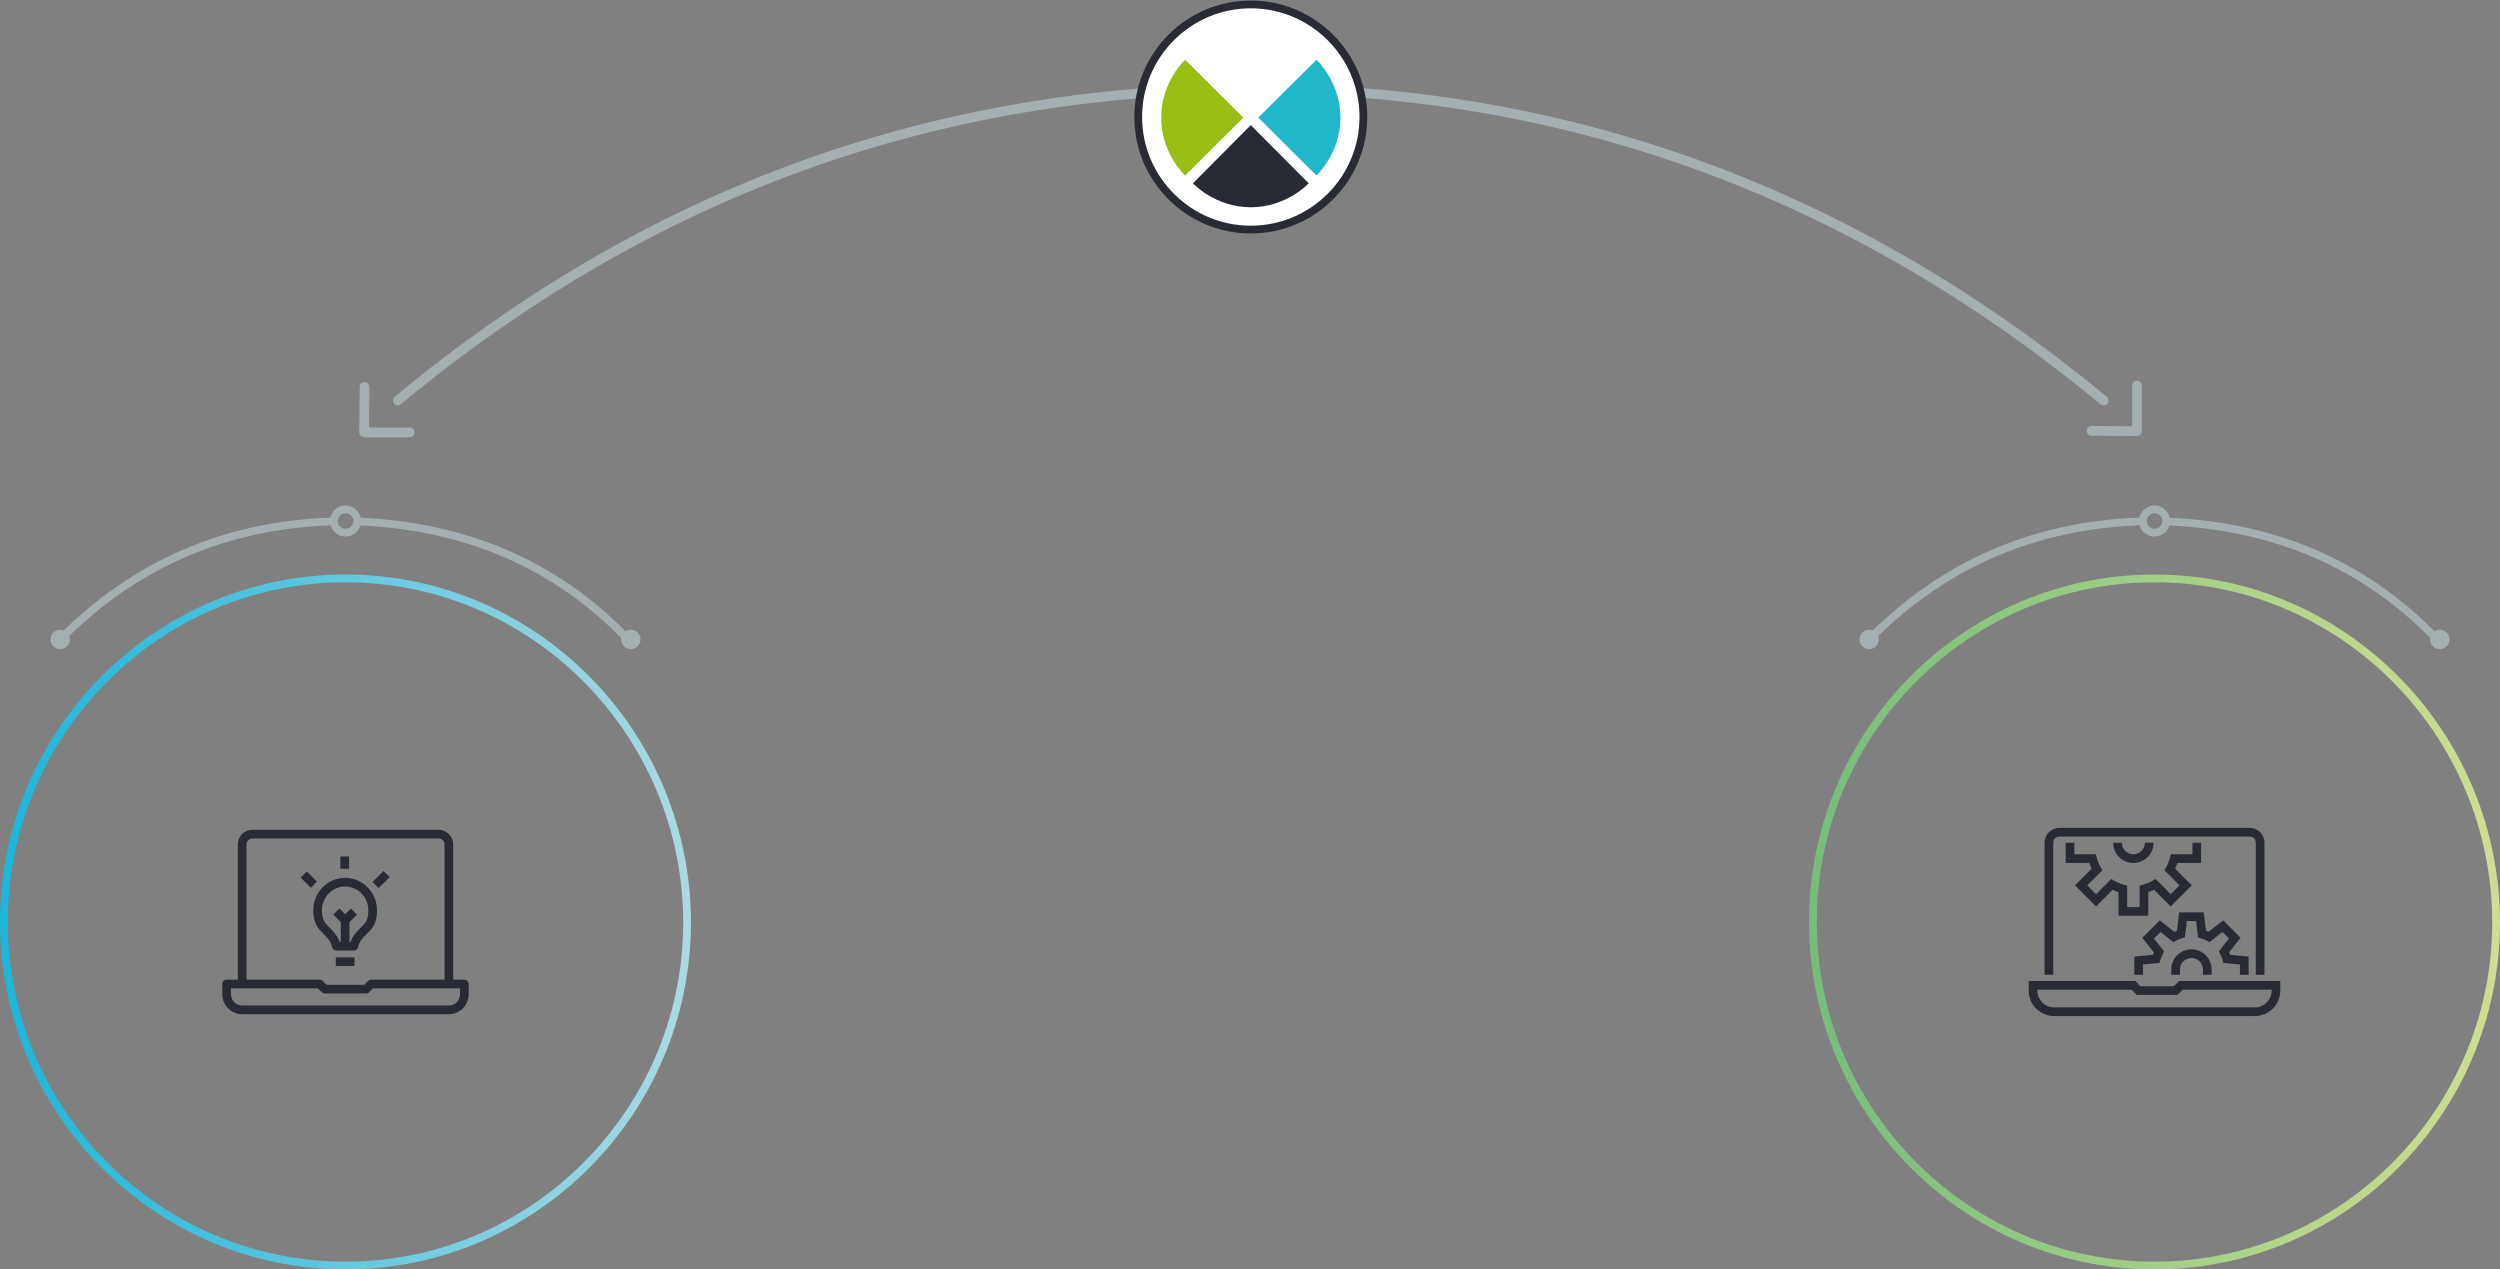 <svg class="{{ include.css-class }}" width="644" height="327" viewBox="0 0 644 327" version="1.1" xmlns="http://www.w3.org/2000/svg" xmlns:xlink="http://www.w3.org/1999/xlink">
    <rect x="0" y="0" width="644" height="327" fill="#808080" stroke="none"/>
    <title>Group 5</title>
    <desc>Created with Sketch.</desc>
    <defs>
        <linearGradient x1="-0.928%" y1="49.994%" x2="100.887%" y2="49.994%" id="linearGradient-1">
            <stop stop-color="#19B5DB" offset="0%"></stop>
            <stop stop-color="#ACDBE1" offset="100%"></stop>
        </linearGradient>
        <linearGradient x1="-0.946%" y1="49.979%" x2="100.868%" y2="49.979%" id="linearGradient-2">
            <stop stop-color="#75BD7B" offset="0%"></stop>
            <stop stop-color="#D0DF91" offset="100%"></stop>
        </linearGradient>
    </defs>
    <g id="HOME" stroke="none" stroke-width="1" fill="none" fill-rule="evenodd">
        <g id="01_HOME---Estrategia" transform="translate(-398, -2797)">
            <g id="Negocio-y-tecnología" transform="translate(0, 2359)">
                <g id="Infografia" transform="translate(155, 439)">
                    <g id="Group-5" transform="translate(243, 0)">
                        <g id="Group-2" transform="translate(0, 129)" fill-rule="nonzero">
                            <path d="M90.024,107.544 L90.024,112.623 L90.324,112.623 C90.811,111.214 91.566,110.265 93.039,108.823 C93.494,108.377 93.701,108.168 93.898,107.951 C94.604,107.075 94.889,106.123 94.889,104.527 C94.889,101.123 92.196,98.362 88.903,98.362 L88.903,97.245 L88.903,98.362 C85.614,98.362 82.924,101.123 82.924,104.527 C82.924,105.982 83.261,107.096 83.887,107.917 C84.125,108.181 84.345,108.403 84.779,108.829 C84.858,108.905 84.858,108.905 84.937,108.983 C86.257,110.283 87.005,111.258 87.483,112.623 L87.789,112.623 L87.789,107.544 L85.858,105.604 L87.441,104.028 L88.907,105.499 L90.372,104.028 L91.956,105.604 L90.024,107.544 Z M88.93,107.06 L88.907,107.036 L88.883,107.06 L88.93,107.06 Z M114.509,122.359 L114.509,87.53 C114.509,86.676 113.818,85.985 112.964,85.985 L65.036,85.985 C64.182,85.985 63.491,86.676 63.491,87.53 L63.491,122.359 L82.343,122.359 C82.64,122.359 82.924,122.476 83.133,122.686 L84.138,123.69 L93.862,123.69 L94.867,122.686 C95.076,122.476 95.36,122.359 95.657,122.359 L114.509,122.359 Z M116.744,122.359 L119.621,122.359 C120.238,122.359 120.738,122.859 120.738,123.476 L120.738,126.139 C120.738,128.962 118.45,131.25 115.627,131.25 L62.373,131.25 C59.55,131.25 57.262,128.962 57.262,126.139 L57.262,123.476 C57.262,122.859 57.762,122.359 58.379,122.359 L61.256,122.359 L61.256,87.53 C61.256,85.442 62.948,83.75 65.036,83.75 L112.964,83.75 C115.052,83.75 116.744,85.442 116.744,87.53 L116.744,122.359 Z M59.497,126.139 C59.497,127.727 60.785,129.015 62.373,129.015 L115.627,129.015 C117.215,129.015 118.503,127.727 118.503,126.139 L118.503,124.593 L96.119,124.593 L95.115,125.597 C94.906,125.807 94.622,125.925 94.325,125.925 L83.675,125.925 C83.378,125.925 83.094,125.807 82.885,125.597 L81.881,124.593 L59.497,124.593 L59.497,126.139 Z M88.903,97.245 L88.903,96.128 C93.443,96.128 97.124,99.901 97.124,104.527 C97.124,106.601 96.69,108.046 95.599,109.399 C95.32,109.709 95.09,109.942 94.602,110.42 C93.125,111.866 92.596,112.596 92.244,114.011 C92.119,114.508 91.672,114.858 91.159,114.858 L86.649,114.858 C86.136,114.858 85.688,114.508 85.564,114.009 C85.227,112.65 84.679,111.866 83.369,110.576 C83.292,110.5 83.292,110.5 83.215,110.425 C82.75,109.97 82.506,109.722 82.171,109.346 C81.171,108.044 80.689,106.45 80.689,104.527 C80.689,99.901 84.366,96.128 88.903,96.128 L88.903,97.245 Z M89.909,93.793 L87.675,93.793 L87.675,90.62 L89.909,90.62 L89.909,93.793 Z M81.653,97.107 L80.072,98.686 L77.449,96.061 L79.03,94.482 L81.653,97.107 Z M97.543,98.775 L95.961,97.196 L98.783,94.368 L100.365,95.947 L97.543,98.775 Z M86.506,118.841 L86.506,116.606 L91.307,116.606 L91.307,118.841 L86.506,118.841 Z" id="Stroke-5" fill="#282B33"></path>
                            <path d="M89,18 C137.987,18 177.835,58.126 178,107.5 C178,156.816 138.043,197 89,197 C39.957,197 0,156.816 0,107.5 C0,58.184 39.957,18 89,18 Z M89,20 C41.064,20 2,59.286 2,107.5 C2,155.714 41.064,195 89,195 C136.936,195 176,155.714 176,107.503 C175.838,59.23 136.88,20 89,20 Z" id="Shape-Copy" fill="url(#linearGradient-1)"></path>
                            <path d="M72.294,-54.075 L71.583,-54.778 L72.989,-56.2 L73.7,-55.497 C93.313,-36.109 103.556,-12.38 104.412,15.638 L104.442,16.637 L102.443,16.699 L102.413,15.699 C101.573,-11.808 91.54,-35.049 72.294,-54.075 Z M75.091,90.846 C75.348,91.239 75.497,91.708 75.497,92.212 C75.497,93.591 74.378,94.709 72.997,94.709 C71.616,94.709 70.497,93.591 70.497,92.212 C70.497,90.832 71.616,89.714 72.997,89.714 C73.122,89.714 73.245,89.723 73.364,89.741 C91.434,71.949 101.093,49.567 102.352,22.547 C100.701,22.054 99.497,20.525 99.497,18.714 C99.497,16.505 101.29,14.714 103.5,14.714 C105.71,14.714 107.503,16.505 107.503,18.714 C107.503,20.631 106.153,22.234 104.351,22.623 C103.079,49.985 93.321,72.743 75.091,90.846 Z M103.5,20.714 C104.606,20.714 105.503,19.818 105.503,18.714 C105.503,17.61 104.606,16.714 103.5,16.714 C102.394,16.714 101.497,17.61 101.497,18.714 C101.497,19.818 102.394,20.714 103.5,20.714 Z M72.997,-52.291 C71.616,-52.291 70.497,-53.409 70.497,-54.788 C70.497,-56.168 71.616,-57.286 72.997,-57.286 C74.378,-57.286 75.497,-56.168 75.497,-54.788 C75.497,-53.409 74.378,-52.291 72.997,-52.291 Z" id="Combined-Shape-Copy-2" fill="#A4AFB1" transform="translate(89, 18.712) rotate(-90) translate(-89, -18.712) "></path>
                        </g>
                        <g id="Group" transform="translate(466, 129)" fill-rule="nonzero">
                            <path d="M89,18 C137.987,18 177.835,58.126 178,107.5 C178,156.816 138.043,197 89,197 C39.957,197 0,156.816 0,107.5 C0,58.184 39.957,18 89,18 Z M89,20 C41.064,20 2,59.286 2,107.5 C2,155.714 41.064,195 89,195 C136.936,195 176,155.714 176,107.503 C175.838,59.23 136.88,20 89,20 Z" id="Shape" fill="url(#linearGradient-2)"></path>
                            <path d="M72.294,-54.075 L71.583,-54.778 L72.989,-56.2 L73.7,-55.497 C93.313,-36.109 103.556,-12.38 104.412,15.638 L104.442,16.637 L102.443,16.699 L102.413,15.699 C101.573,-11.808 91.54,-35.049 72.294,-54.075 Z M75.091,90.846 C75.348,91.239 75.497,91.708 75.497,92.212 C75.497,93.591 74.378,94.709 72.997,94.709 C71.616,94.709 70.497,93.591 70.497,92.212 C70.497,90.832 71.616,89.714 72.997,89.714 C73.122,89.714 73.245,89.723 73.364,89.741 C91.434,71.949 101.093,49.567 102.352,22.547 C100.701,22.054 99.497,20.525 99.497,18.714 C99.497,16.505 101.29,14.714 103.5,14.714 C105.71,14.714 107.503,16.505 107.503,18.714 C107.503,20.631 106.153,22.234 104.351,22.623 C103.079,49.985 93.321,72.743 75.091,90.846 Z M103.5,20.714 C104.606,20.714 105.503,19.818 105.503,18.714 C105.503,17.61 104.606,16.714 103.5,16.714 C102.394,16.714 101.497,17.61 101.497,18.714 C101.497,19.818 102.394,20.714 103.5,20.714 Z M72.997,-52.291 C71.616,-52.291 70.497,-53.409 70.497,-54.788 C70.497,-56.168 71.616,-57.286 72.997,-57.286 C74.378,-57.286 75.497,-56.168 75.497,-54.788 C75.497,-53.409 74.378,-52.291 72.997,-52.291 Z" id="Combined-Shape-Copy-2" fill="#A4AFB1" transform="translate(89, 18.712) rotate(-90) translate(-89, -18.712) "></path>
                            <path d="M113.242,116.41 L113.242,121.103 L111.007,121.103 L111.007,118.45 L106.788,118.066 L106.573,117.34 C106.406,116.777 106.186,116.243 105.916,115.745 L105.567,115.101 L108.189,111.753 L106.512,110.075 L103.164,112.697 L102.519,112.348 C102.021,112.078 101.487,111.859 100.925,111.692 L100.222,111.483 L99.708,107.257 L97.335,107.257 L96.822,111.483 L96.119,111.692 C95.557,111.859 95.023,112.078 94.524,112.348 L93.88,112.697 L90.532,110.075 L88.855,111.753 L91.477,115.101 L91.128,115.745 C90.858,116.243 90.638,116.777 90.471,117.34 L90.256,118.066 L86.037,118.45 L86.037,121.103 L83.802,121.103 L83.802,116.41 L88.573,115.975 C88.653,115.763 88.739,115.554 88.832,115.348 L85.875,111.572 L90.352,107.096 L94.128,110.053 C94.34,109.957 94.557,109.868 94.777,109.785 L95.356,105.022 L101.688,105.022 L102.267,109.785 C102.487,109.868 102.704,109.957 102.916,110.053 L106.692,107.096 L111.169,111.572 L108.212,115.348 C108.304,115.554 108.391,115.763 108.47,115.975 L113.242,116.41 Z M103.72,121.103 L101.485,121.103 L101.485,119.741 C101.485,118.104 100.159,116.778 98.522,116.778 C96.885,116.778 95.558,118.104 95.558,119.741 L95.558,121.103 L93.324,121.103 L93.324,119.741 C93.324,116.87 95.651,114.543 98.522,114.543 C101.393,114.543 103.72,116.87 103.72,119.741 L103.72,121.103 Z M78.361,87.096 L80.595,87.096 C80.595,88.733 81.922,90.059 83.559,90.059 C85.196,90.059 86.522,88.733 86.522,87.096 L88.757,87.096 C88.757,89.967 86.43,92.294 83.559,92.294 C80.688,92.294 78.361,89.967 78.361,87.096 Z M62.912,121.103 L60.677,121.103 L60.677,87.096 C60.677,84.938 62.38,83.258 64.515,83.258 L113.485,83.258 C115.62,83.258 117.323,84.938 117.323,87.096 L117.323,121.103 L115.088,121.103 L115.088,87.096 C115.088,86.179 114.393,85.493 113.485,85.493 L64.515,85.493 C63.607,85.493 62.912,86.179 62.912,87.096 L62.912,121.103 Z M95.339,122.706 L121.404,122.706 L121.404,125.183 C121.404,128.805 118.467,131.742 114.845,131.742 L63.155,131.742 C59.533,131.742 56.596,128.805 56.596,125.183 L56.596,122.706 L84.022,122.706 L85.382,124.066 L93.978,124.066 L95.339,122.706 Z M96.264,124.941 L94.904,126.301 L84.456,126.301 L83.096,124.941 L58.831,124.941 L58.831,125.183 C58.831,127.571 60.767,129.507 63.155,129.507 L114.845,129.507 C117.233,129.507 119.169,127.571 119.169,125.183 L119.169,124.941 L96.264,124.941 Z M66.118,92.294 L66.118,87.096 L68.353,87.096 L68.353,90.059 L73.899,90.059 L74.115,90.897 C74.344,91.785 74.694,92.629 75.154,93.408 L75.595,94.154 L71.673,98.075 L73.94,100.343 L77.861,96.421 L78.606,96.861 C79.389,97.322 80.231,97.671 81.118,97.9 L81.956,98.116 L81.956,103.662 L85.162,103.662 L85.162,98.116 L86,97.9 C86.887,97.671 87.729,97.322 88.511,96.861 L89.257,96.421 L93.177,100.342 L95.444,98.075 L91.523,94.154 L91.964,93.408 C92.424,92.629 92.774,91.785 93.003,90.897 L93.219,90.059 L98.765,90.059 L98.765,87.096 L101,87.096 L101,92.294 L94.917,92.294 C94.746,92.802 94.541,93.297 94.305,93.775 L98.604,98.075 L93.177,103.503 L88.877,99.202 C88.399,99.439 87.905,99.643 87.397,99.815 L87.397,105.897 L79.721,105.897 L79.721,99.815 C79.213,99.643 78.719,99.439 78.24,99.202 L73.941,103.503 L68.512,98.075 L72.813,93.775 C72.576,93.297 72.372,92.802 72.2,92.294 L66.118,92.294 Z" id="Combined-Shape" fill="#282B33"></path>
                        </g>
                        <path d="M282.045,-157.697 C335.977,-92.717 362.338,-19.154 362.338,62.991 C362.338,144.519 335.17,217.44 282.045,281.752" id="Line-2" stroke="#A4AFB1" stroke-width="2.5" stroke-linecap="round" transform="translate(322.191, 62.027) rotate(-90) translate(-322.191, -62.027) "></path>
                        <polyline id="Line-3" stroke="#A4AFB1" stroke-width="2.5" stroke-linecap="round" stroke-linejoin="round" transform="translate(544.636, 104.202) rotate(-360) translate(-544.636, -104.202) " points="538.794 109.991 550.478 110.076 550.478 98.329"></polyline>
                        <polyline id="Line-3" stroke="#A4AFB1" stroke-width="2.5" stroke-linecap="round" stroke-linejoin="round" transform="translate(99.688, 104.547) rotate(-270) translate(-99.688, -104.547) " points="105.529 98.674 105.529 110.421 93.846 110.336 93.846 110.336"></polyline>
                        <g id="TMD" transform="translate(293.207, 0.141)">
                            <path d="M28.998,58 C13.006,58 0,44.991 0,29 C0,13.009 13.006,0 28.998,0 C44.988,0 58,13.009 58,29 C58,44.991 44.988,58 28.998,58" id="Path" stroke="#282B33" stroke-width="2" fill="#FFFFFF"></path>
                            <path d="M29,31.085 L14.088,46.078 C14.088,46.078 19.737,52.25 29,52.25 C38.263,52.25 43.912,46.078 43.912,46.078 L29,31.085 Z" id="Fill-4" fill="#282B33"></path>
                            <path d="M27.076,29.161 L12.083,14.25 C12.083,14.25 5.911,19.899 5.911,29.161 C5.911,38.424 12.083,44.073 12.083,44.073 L27.076,29.161 Z" id="Fill-6" fill="#98BE13"></path>
                            <path d="M30.924,29.161 L45.917,14.25 C45.917,14.25 52.089,19.899 52.089,29.161 C52.089,38.424 45.917,44.073 45.917,44.073 L30.924,29.161 Z" id="Fill-8" fill="#21B7CA"></path>
                        </g>
                    </g>
                </g>
            </g>
        </g>
    </g>
</svg>
